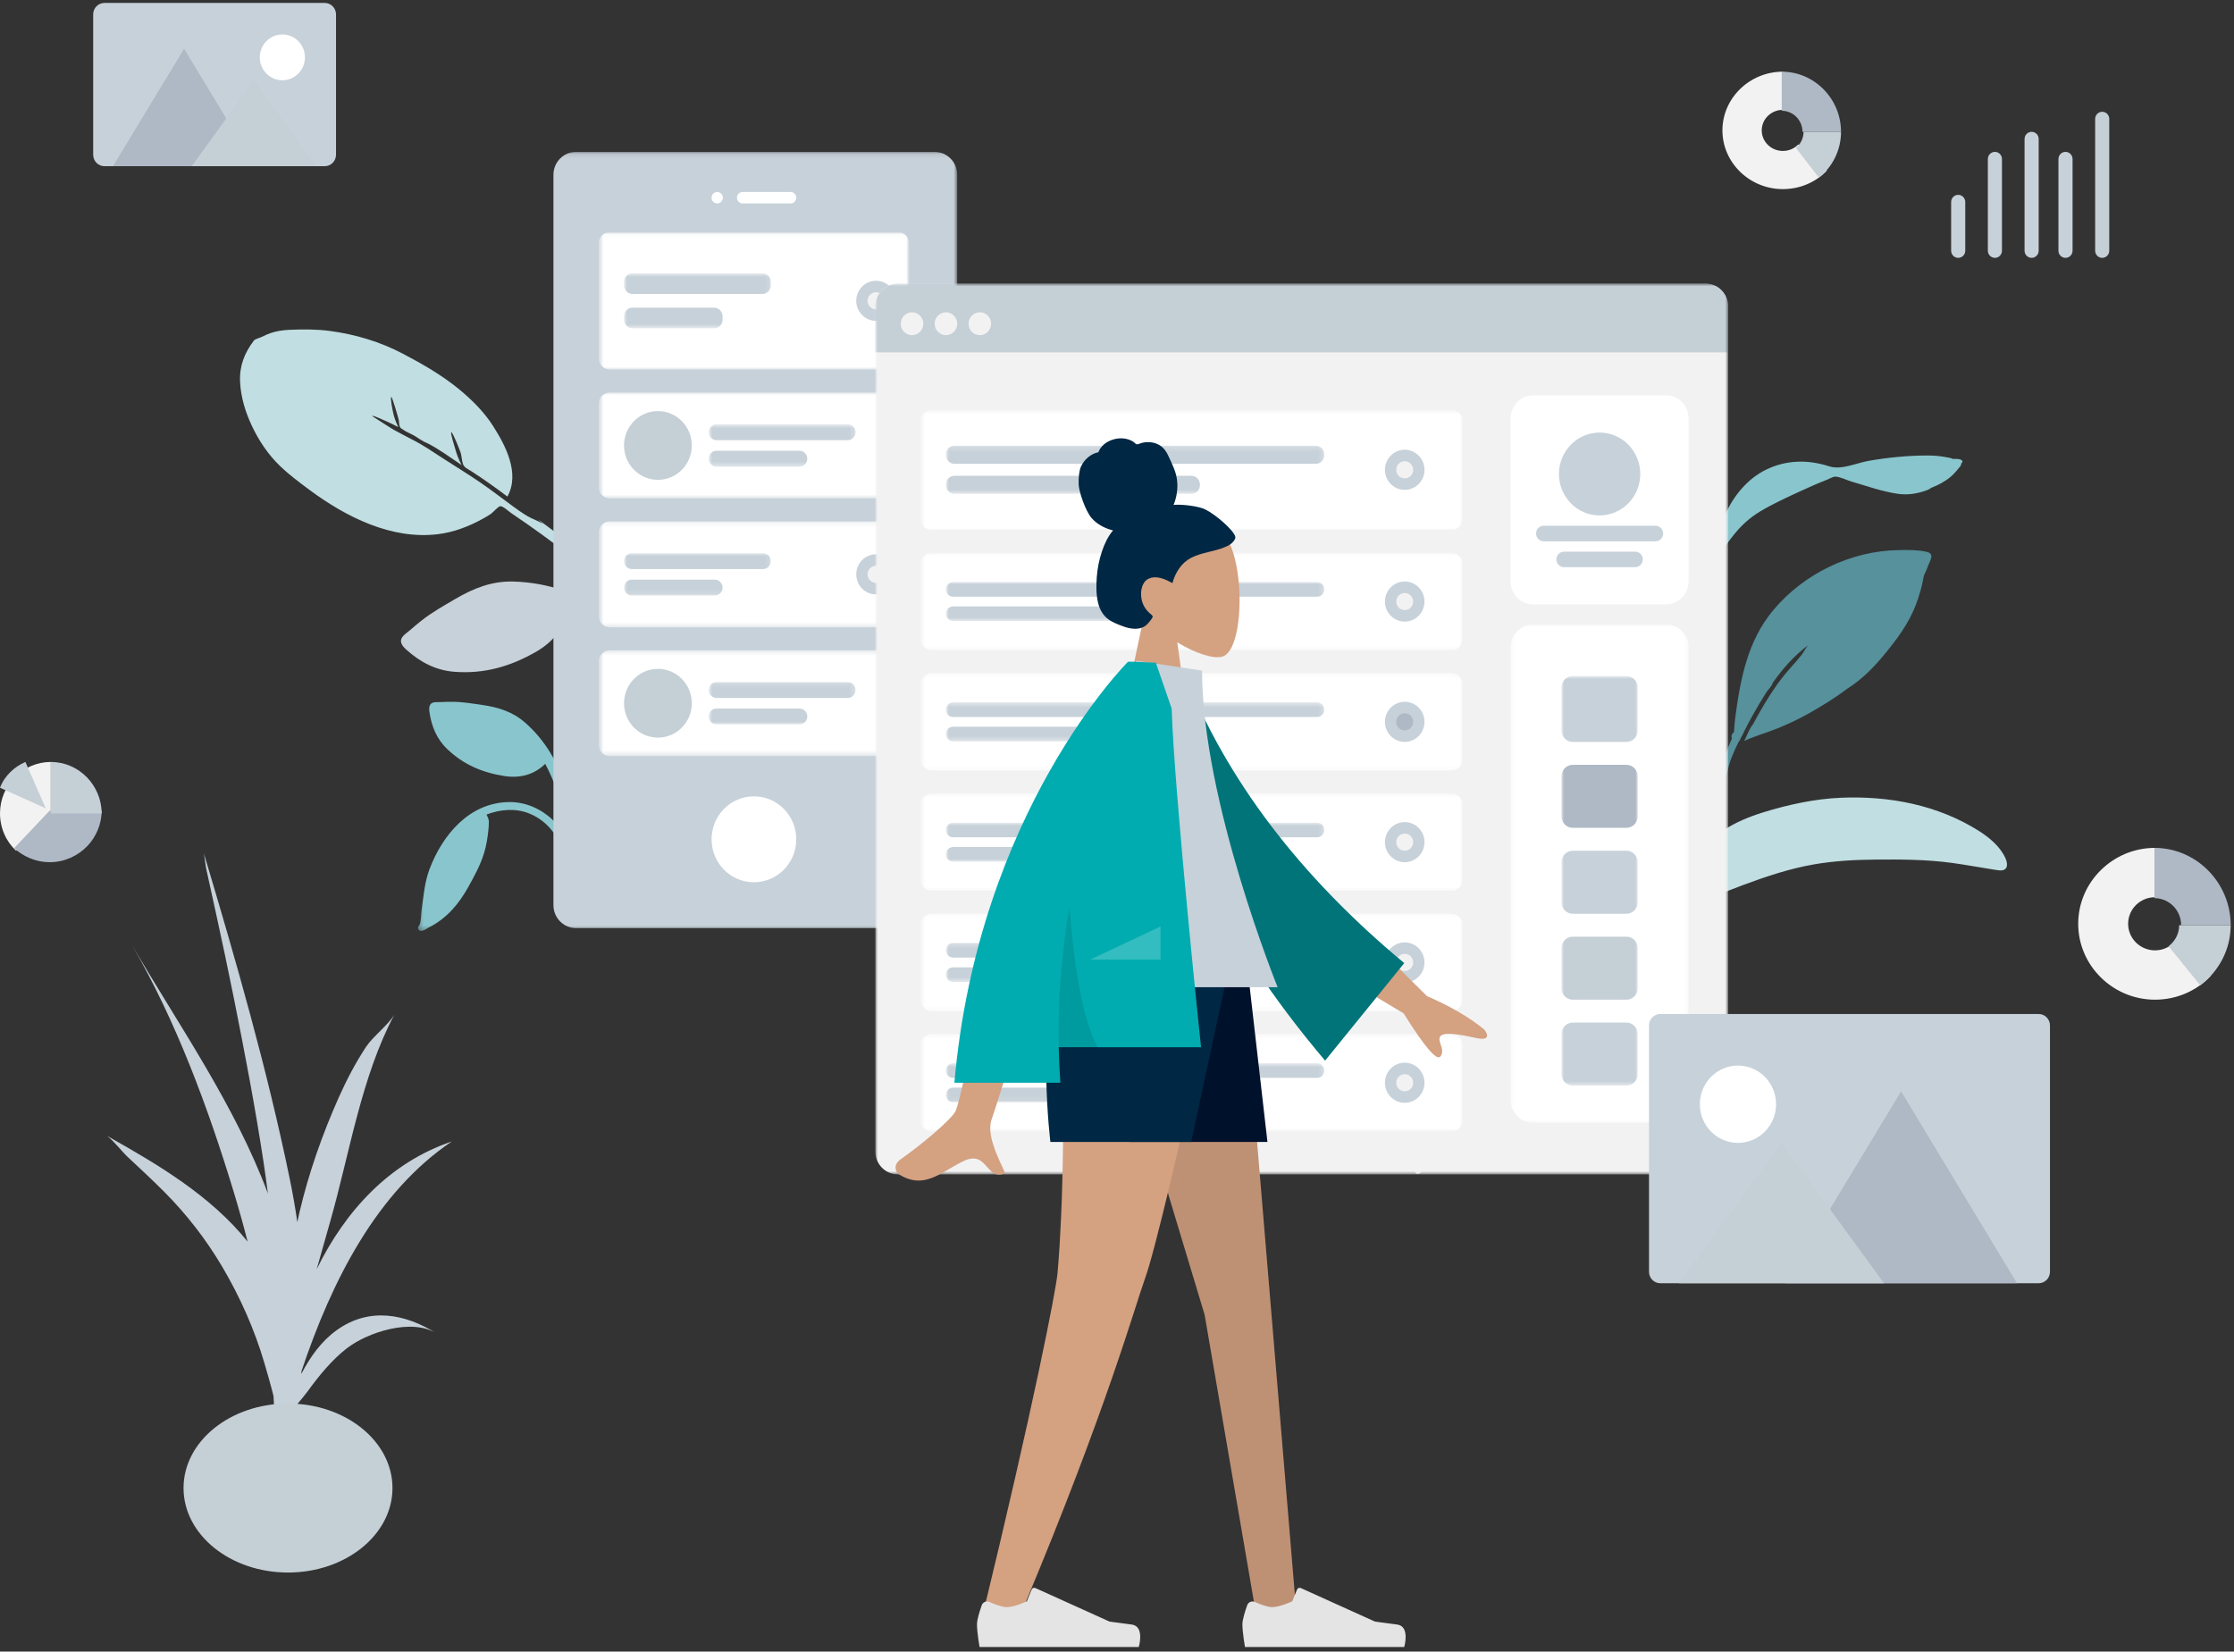 <svg width="472" height="349" viewBox="0 0 472 349" fill="none" xmlns="http://www.w3.org/2000/svg">
<rect x="0" y="0" width="472" height="349" fill="#333333" stroke="none"/>
<path fill-rule="evenodd" clip-rule="evenodd" d="M412.585 96.981C412.296 96.769 411.613 96.693 411.295 96.63C409.973 96.365 408.61 96.25 407.262 96.25C403.106 96.256 398.882 96.67 394.794 97.387C392.199 97.841 389.061 99.371 386.479 98.54C381.982 97.093 377.436 97.164 373.169 99.231C369.268 101.121 366.306 104.711 364.578 108.59C364.317 109.175 363.259 111.33 362.96 112.783C362.831 113.08 362.709 113.379 362.598 113.683C362.283 114.545 362.001 115.422 361.739 116.3C361.626 116.675 361.345 117.503 361.679 117.663C361.144 118.664 360.671 119.695 360.276 120.76C359.128 123.858 357.872 127.255 357.469 130.537C357.32 131.752 357.314 132.975 357.453 134.193C357.521 134.795 357.493 136.006 357.895 136.463C358.749 137.435 359.188 136.075 359.091 135.427C358.356 130.492 359.776 125.857 361.458 121.217C362.546 118.218 364.333 115.473 366.335 112.987C367.956 110.975 369.694 109.391 371.915 108.057C374.632 106.426 377.536 105.107 380.413 103.784C382.306 102.914 384.2 102.067 386.146 101.317C386.578 101.15 387.259 100.722 387.739 100.721C388.753 100.718 390.19 101.477 391.17 101.759C394.392 102.688 397.656 103.878 400.986 104.352C403.122 104.657 405.124 104.314 407.122 103.592C407.326 103.519 407.668 103.329 408.087 103.059C409.57 102.479 410.973 101.751 412.195 100.701C412.899 100.095 413.537 99.313 414.12 98.597C414.294 98.383 414.371 98.137 414.374 97.904C414.506 97.834 414.593 97.752 414.614 97.657C414.759 96.952 413.434 96.94 412.585 96.981Z" fill="#89C5CC"/>
<path fill-rule="evenodd" clip-rule="evenodd" d="M406.967 116.583C405.117 116.177 403.074 116.208 401.19 116.242C391.084 116.38 381.161 121.19 374.702 128.875C369.203 135.418 367.692 143.553 366.605 151.776C366.498 152.592 366.452 153.403 366.391 154.222C366.378 154.397 366.358 154.554 366.337 154.702C365.91 155.085 365.687 155.533 365.939 156.025C364.998 158.095 364.202 160.218 363.519 162.407C361.509 168.852 359.464 175.419 360.723 182.196C361.018 178.466 361.637 174.653 362.377 170.985C362.42 170.774 362.466 170.565 362.513 170.357C362.519 170.335 362.523 170.314 362.528 170.292C362.79 169.168 363.131 168.079 363.545 167.007C363.55 166.994 363.554 166.983 363.558 166.971C363.613 166.83 363.671 166.69 363.729 166.55C363.847 166.259 363.969 165.969 364.098 165.68C364.142 165.582 364.184 165.482 364.224 165.383C364.827 163.896 365.082 162.222 365.623 160.684C365.752 160.334 365.887 159.986 366.028 159.639C366.037 159.619 366.045 159.599 366.054 159.578C366.436 158.646 366.859 157.725 367.306 156.813C367.55 156.63 367.679 156.174 367.888 155.76C367.932 155.679 368.271 155.135 368.372 154.822C368.635 154.31 368.897 153.797 369.163 153.287C369.154 153.29 369.147 153.292 369.139 153.295C369.404 152.804 369.67 152.316 369.934 151.829C369.992 151.722 370.051 151.615 370.11 151.508C370.204 151.337 370.299 151.166 370.394 150.996C371.279 149.404 372.217 147.843 373.192 146.302C373.54 145.752 374.372 144.963 374.531 144.345C374.536 144.322 374.538 144.301 374.542 144.279C376.656 141.292 379.092 138.538 382.011 136.355C381.659 136.739 380.908 138.041 380.71 138.298C380.103 139.087 379.444 139.822 378.782 140.565C377.598 141.898 376.441 143.272 375.413 144.725C373.534 147.382 371.912 150.179 370.38 153.031C370.365 153.048 370.349 153.064 370.336 153.081C369.565 154.036 369.08 155.479 368.526 156.571C370.72 155.549 373.147 154.883 375.399 153.976C377.645 153.071 379.83 152.064 381.94 150.881C384.743 149.309 387.651 147.534 390.3 145.526C393.336 143.632 395.887 141.027 398.139 138.293C400.803 135.057 403.245 131.794 404.755 127.865C405.496 125.935 406.08 123.923 406.426 121.886C406.441 121.798 406.46 121.702 406.481 121.601C406.835 120.898 407.152 120.179 407.417 119.443C407.839 118.277 408.835 116.993 406.967 116.583Z" fill="#56919C"/>
<path fill-rule="evenodd" clip-rule="evenodd" d="M423.747 181.436C422.67 178.957 420.388 177.039 418.147 175.619C409.394 170.07 399.131 168.157 388.992 168.573C383.436 168.801 377.836 170.027 372.558 171.653C369.511 172.592 366.553 173.821 363.902 175.594C362.113 176.791 360.519 178.208 359.057 179.787C357.276 181.71 355.556 183.735 354.027 185.869C353.425 186.71 350.05 191.056 351.438 192.045C351.359 192.155 351.29 192.263 351.238 192.367C345.062 195.351 339.553 199.944 334.371 204.324C329.86 208.136 325.495 212.095 321.539 216.488C316.33 222.271 311.467 228.41 307.015 234.804C306.058 236.178 305.126 237.569 304.2 238.965C303.411 240.157 302.621 241.348 301.833 242.539C300.949 243.875 299.746 245.295 299.124 246.785C298.583 248.084 299.698 248.542 300.466 247.395C301.393 246.011 302.259 244.584 303.195 243.203C304.436 241.37 305.68 239.539 306.931 237.713C315.621 225.029 325.928 213.638 337.909 204.048C342.757 200.168 347.699 196.717 353.153 193.741C357.947 191.125 363.126 188.932 368.2 187.048C373.131 185.218 378.12 183.54 383.331 182.644C387.561 181.919 391.868 181.68 396.167 181.644C401.627 181.597 407.043 181.607 412.467 182.353C415.286 182.741 418.082 183.26 420.894 183.7C421.4 183.779 421.931 183.881 422.439 183.923C424.132 184.063 424.333 182.785 423.747 181.436Z" fill="#C1DEE2"/>
<path fill-rule="evenodd" clip-rule="evenodd" d="M89.017 131.17C88.201 131.819 87.4 132.483 86.619 133.173C86.024 133.699 84.971 134.328 84.757 135.125C84.535 135.953 85.236 136.729 85.79 137.229C88.719 139.878 92.017 141.668 96.077 141.965C102.326 142.424 107.766 140.856 113.188 137.77C116.998 135.602 119.521 132.396 120.072 128.067C124.608 129.92 128.995 132.473 132.724 135.606C134.563 137.153 136.148 138.866 137.614 140.765C138.552 141.982 139.46 143.218 140.303 144.501C140.669 145.059 141.042 146.048 141.646 146.369C142.356 146.746 143.214 146.155 143.179 145.379C143.149 144.734 142.44 143.986 142.108 143.458C141.558 142.581 140.999 141.711 140.41 140.859C139.457 139.48 138.472 138.119 137.398 136.828C134.985 133.928 131.914 131.531 128.73 129.487C122.623 125.567 115.92 123.098 108.489 122.888C103.92 122.76 100.076 124.294 96.168 126.585C93.736 128.011 91.224 129.413 89.017 131.17Z" fill="#C7D1D9"/>
<path fill-rule="evenodd" clip-rule="evenodd" d="M138.13 131.359C133.38 126.387 128.614 121.477 123.308 117.099C120.18 114.518 116.884 112.173 113.657 109.726C114.029 110.058 114.394 110.399 114.751 110.749C113.743 110.054 112.424 109.661 111.356 109.017C110.164 108.299 109.025 107.478 107.909 106.65C105.727 105.035 103.58 103.389 101.338 101.858C98.841 100.153 96.253 98.577 93.712 96.935C91.557 95.542 89.375 94.017 87.069 92.879C85.812 92.258 84.552 91.522 83.29 90.875C82.868 90.658 78.582 87.907 78.593 87.9C78.829 87.718 80.986 88.748 81.32 88.887C82.294 89.291 83.226 89.775 84.162 90.257C83.649 89.226 83.241 88.143 83.02 87.003C82.951 86.651 82.403 84.089 82.684 83.875C82.823 83.767 84.191 88.35 84.261 88.791C84.318 89.149 84.31 89.664 84.425 90.003C84.611 90.551 84.602 90.386 85.012 90.694C85.763 91.259 86.76 91.613 87.573 92.085C88.012 92.334 89.37 93.321 90.188 93.602C92.662 94.824 95.17 96.703 97.522 98.264C96.905 97.085 96.434 95.852 96.092 94.56C96.011 94.254 95.132 91.503 95.345 91.339C95.585 91.156 97.26 95.357 97.359 95.755C97.543 96.494 97.581 97.316 97.812 98.035C98.065 98.824 98.856 99.104 99.567 99.564C102.187 101.256 104.717 103.054 107.205 104.934C109.92 100.027 106.79 94.101 104.152 89.983C102.251 87.015 99.691 84.471 96.988 82.25C93.381 79.286 89.254 76.917 85.132 74.751C80.329 72.227 75.138 70.662 69.741 69.941C66.918 69.562 64.031 69.573 61.179 69.694C59.786 69.754 58.45 69.941 57.115 70.402C56.513 70.611 55.932 70.873 55.365 71.167C54.935 71.391 53.894 71.627 53.646 71.96C51.609 74.655 50.566 77.341 50.726 80.728C50.876 83.935 51.872 87.144 53.224 90.004C54.73 93.189 56.666 96.079 59.199 98.505C61.131 100.357 63.292 101.967 65.438 103.557C73.071 109.212 82.748 114.13 92.634 112.867C95.834 112.458 98.878 111.32 101.723 109.775C102.393 109.41 103.059 109.042 103.691 108.611C104.118 108.321 105.259 107.015 105.688 106.967C106.275 106.903 107.542 108.119 108.094 108.488C112.287 111.302 116.371 114.268 120.368 117.354C124.621 120.638 128.666 124.144 132.592 127.816C134.261 129.378 135.92 130.943 137.541 132.557C137.918 132.933 138.841 134.316 139.526 134.378C139.959 134.418 140.25 134.042 140.188 133.635C140.081 132.927 138.616 131.869 138.13 131.359Z" fill="#C1DEE2"/>
<mask id="mask0_57_245" style="mask-type:luminance" maskUnits="userSpaceOnUse" x="88" y="32" width="115" height="165">
<path d="M202.241 32.093H88.294V196.722H202.241V32.093Z" fill="white"/>
</mask>
<g mask="url(#mask0_57_245)">
<path fill-rule="evenodd" clip-rule="evenodd" d="M95.536 148.302C94.746 148.302 93.958 148.318 93.168 148.359C92.567 148.391 91.647 148.265 91.138 148.646C90.609 149.041 90.646 149.849 90.728 150.421C91.165 153.442 92.231 156.121 94.462 158.262C97.896 161.557 101.833 163.232 106.492 163.978C109.765 164.502 112.786 163.774 115.195 161.413C116.955 164.728 118.291 168.396 118.961 172.097C119.291 173.924 119.392 175.729 119.334 177.589C119.296 178.78 119.232 179.969 119.106 181.154C119.051 181.669 118.792 182.449 118.991 182.936C119.224 183.507 120.011 183.563 120.364 183.075C120.658 182.67 120.605 181.873 120.665 181.393C120.765 180.595 120.858 179.797 120.924 178.995C121.032 177.698 121.111 176.398 121.106 175.095C121.092 172.17 120.451 169.233 119.574 166.456C117.891 161.128 115.162 156.393 110.917 152.678C108.306 150.394 105.318 149.469 101.929 148.972C99.819 148.663 97.674 148.302 95.536 148.302Z" fill="#89C5CC"/>
<path fill-rule="evenodd" clip-rule="evenodd" d="M107.725 169.486C99.195 169.486 93.449 176.461 90.733 183.71C89.709 186.443 89.469 189.443 89.074 192.312C88.948 193.233 88.995 194.636 88.626 195.457C88.493 195.754 88.186 195.861 88.333 196.266C88.421 196.512 88.595 196.662 88.857 196.711C89.393 196.811 90.152 196.218 90.612 195.984C94.428 194.043 96.935 191.041 98.98 187.368C100.248 185.092 101.534 182.728 102.287 180.229C102.747 178.702 103.015 177.094 103.173 175.511C103.235 174.887 103.294 174.248 103.291 173.621C103.287 172.998 103.001 172.669 102.796 172.127C105.642 171.034 108.856 170.736 111.739 171.869C114.406 172.916 116.621 174.941 117.861 177.485C118.183 178.146 118.432 178.843 118.613 179.555C118.731 180.021 118.737 180.625 118.957 181.046C119.489 182.068 120.609 181.385 120.502 180.434C120.202 177.783 118.707 175.12 116.795 173.277C114.385 170.951 111.118 169.486 107.725 169.486Z" fill="#89C5CC"/>
<path d="M197.469 32.093H121.703C119.067 32.093 116.93 34.261 116.93 36.935V191.275C116.93 193.949 119.067 196.117 121.703 196.117H197.469C200.105 196.117 202.241 193.949 202.241 191.275V36.935C202.241 34.261 200.105 32.093 197.469 32.093Z" fill="#C7D1D9"/>
<path d="M159.287 186.433C164.23 186.433 168.236 182.368 168.236 177.354C168.236 172.34 164.23 168.275 159.287 168.275C154.345 168.275 150.339 172.34 150.339 177.354C150.339 182.368 154.345 186.433 159.287 186.433Z" fill="white"/>
<path d="M151.532 42.988C152.191 42.988 152.725 42.446 152.725 41.778C152.725 41.109 152.191 40.567 151.532 40.567C150.873 40.567 150.339 41.109 150.339 41.778C150.339 42.446 150.873 42.988 151.532 42.988Z" fill="white"/>
<path d="M167.043 40.567H156.901C156.242 40.567 155.708 41.109 155.708 41.778C155.708 42.446 156.242 42.988 156.901 42.988H167.043C167.702 42.988 168.236 42.446 168.236 41.778C168.236 41.109 167.702 40.567 167.043 40.567Z" fill="white"/>
<mask id="mask1_57_245" style="mask-type:luminance" maskUnits="userSpaceOnUse" x="126" y="49" width="67" height="111">
<path d="M192.099 49.041H126.475V159.802H192.099V49.041Z" fill="white"/>
</mask>
<g mask="url(#mask1_57_245)">
<mask id="mask2_57_245" style="mask-type:luminance" maskUnits="userSpaceOnUse" x="126" y="49" width="67" height="30">
<path d="M192.099 49.041H126.475V78.093H192.099V49.041Z" fill="white"/>
</mask>
<g mask="url(#mask2_57_245)">
<path d="M189.713 49.041H128.862C127.544 49.041 126.475 50.124 126.475 51.462V75.672C126.475 77.009 127.544 78.093 128.862 78.093H189.713C191.031 78.093 192.099 77.009 192.099 75.672V51.462C192.099 50.124 191.031 49.041 189.713 49.041Z" fill="white"/>
<mask id="mask3_57_245" style="mask-type:luminance" maskUnits="userSpaceOnUse" x="131" y="57" width="32" height="13">
<path d="M162.867 57.756H131.844V69.377H162.867V57.756Z" fill="white"/>
</mask>
<g mask="url(#mask3_57_245)">
<path d="M161.077 57.756H133.634C132.646 57.756 131.844 58.569 131.844 59.572V60.298C131.844 61.301 132.646 62.114 133.634 62.114H161.077C162.065 62.114 162.867 61.301 162.867 60.298V59.572C162.867 58.569 162.065 57.756 161.077 57.756Z" fill="#C7D1D9"/>
<path d="M150.878 65.019H133.634C132.646 65.019 131.844 65.832 131.844 66.835V67.561C131.844 68.564 132.646 69.377 133.634 69.377H150.878C151.866 69.377 152.668 68.564 152.668 67.561V66.835C152.668 65.832 151.866 65.019 150.878 65.019Z" fill="#C7D1D9"/>
</g>
<path d="M185.086 67.803C187.392 67.803 189.262 65.906 189.262 63.567C189.262 61.227 187.392 59.33 185.086 59.33C182.78 59.33 180.91 61.227 180.91 63.567C180.91 65.906 182.78 67.803 185.086 67.803Z" fill="#C7D1D9"/>
<path d="M185.085 65.382C186.074 65.382 186.875 64.57 186.875 63.567C186.875 62.564 186.074 61.751 185.085 61.751C184.097 61.751 183.296 62.564 183.296 63.567C183.296 64.57 184.097 65.382 185.085 65.382Z" fill="#F2F2F2"/>
</g>
<mask id="mask4_57_245" style="mask-type:luminance" maskUnits="userSpaceOnUse" x="126" y="82" width="67" height="24">
<path d="M192.099 82.934H126.475V105.329H192.099V82.934Z" fill="white"/>
</mask>
<g mask="url(#mask4_57_245)">
<path d="M189.713 82.934H128.862C127.544 82.934 126.475 84.018 126.475 85.355V102.908C126.475 104.245 127.544 105.329 128.862 105.329H189.713C191.031 105.329 192.099 104.245 192.099 102.908V85.355C192.099 84.018 191.031 82.934 189.713 82.934Z" fill="white"/>
<mask id="mask5_57_245" style="mask-type:luminance" maskUnits="userSpaceOnUse" x="149" y="89" width="32" height="10">
<path d="M180.764 89.653H149.742V98.611H180.764V89.653Z" fill="white"/>
</mask>
<g mask="url(#mask5_57_245)">
<path d="M179.108 89.653H151.397C150.483 89.653 149.742 90.405 149.742 91.332C149.742 92.26 150.483 93.012 151.397 93.012H179.108C180.023 93.012 180.764 92.26 180.764 91.332C180.764 90.405 180.023 89.653 179.108 89.653Z" fill="#C7D1D9"/>
<path d="M168.909 95.251H151.397C150.483 95.251 149.741 96.003 149.741 96.931C149.741 97.859 150.483 98.611 151.397 98.611H168.909C169.823 98.611 170.565 97.859 170.565 96.931C170.565 96.003 169.823 95.251 168.909 95.251Z" fill="#C7D1D9"/>
</g>
<path d="M139.003 101.395C142.957 101.395 146.162 98.143 146.162 94.132C146.162 90.12 142.957 86.869 139.003 86.869C135.05 86.869 131.844 90.12 131.844 94.132C131.844 98.143 135.05 101.395 139.003 101.395Z" fill="#C5CFD6"/>
</g>
<mask id="mask6_57_245" style="mask-type:luminance" maskUnits="userSpaceOnUse" x="126" y="110" width="67" height="23">
<path d="M192.099 110.171H126.475V132.565H192.099V110.171Z" fill="white"/>
</mask>
<g mask="url(#mask6_57_245)">
<path d="M189.713 110.171H128.862C127.544 110.171 126.475 111.255 126.475 112.592V130.144C126.475 131.481 127.544 132.565 128.862 132.565H189.713C191.031 132.565 192.099 131.481 192.099 130.144V112.592C192.099 111.255 191.031 110.171 189.713 110.171Z" fill="white"/>
<mask id="mask7_57_245" style="mask-type:luminance" maskUnits="userSpaceOnUse" x="131" y="116" width="32" height="10">
<path d="M162.867 116.889H131.844V125.847H162.867V116.889Z" fill="white"/>
</mask>
<g mask="url(#mask7_57_245)">
<path d="M161.211 116.889H133.5C132.586 116.889 131.844 117.641 131.844 118.569C131.844 119.496 132.586 120.248 133.5 120.248H161.211C162.126 120.248 162.867 119.496 162.867 118.569C162.867 117.641 162.126 116.889 161.211 116.889Z" fill="#C7D1D9"/>
<path d="M151.012 122.488H133.5C132.586 122.488 131.844 123.24 131.844 124.167C131.844 125.095 132.586 125.847 133.5 125.847H151.012C151.926 125.847 152.668 125.095 152.668 124.167C152.668 123.24 151.926 122.488 151.012 122.488Z" fill="#C7D1D9"/>
</g>
<path d="M185.086 125.605C187.392 125.605 189.262 123.708 189.262 121.368C189.262 119.028 187.392 117.131 185.086 117.131C182.78 117.131 180.91 119.028 180.91 121.368C180.91 123.708 182.78 125.605 185.086 125.605Z" fill="#C7D1D9"/>
<path d="M185.085 123.184C186.074 123.184 186.875 122.371 186.875 121.368C186.875 120.365 186.074 119.552 185.085 119.552C184.097 119.552 183.296 120.365 183.296 121.368C183.296 122.371 184.097 123.184 185.085 123.184Z" fill="#F2F2F2"/>
</g>
<mask id="mask8_57_245" style="mask-type:luminance" maskUnits="userSpaceOnUse" x="126" y="137" width="67" height="23">
<path d="M192.099 137.407H126.475V159.801H192.099V137.407Z" fill="white"/>
</mask>
<g mask="url(#mask8_57_245)">
<path d="M189.713 137.407H128.862C127.544 137.407 126.475 138.491 126.475 139.828V157.38C126.475 158.717 127.544 159.801 128.862 159.801H189.713C191.031 159.801 192.099 158.717 192.099 157.38V139.828C192.099 138.491 191.031 137.407 189.713 137.407Z" fill="white"/>
<mask id="mask9_57_245" style="mask-type:luminance" maskUnits="userSpaceOnUse" x="149" y="144" width="32" height="10">
<path d="M180.764 144.126H149.742V153.083H180.764V144.126Z" fill="white"/>
</mask>
<g mask="url(#mask9_57_245)">
<path d="M179.108 144.126H151.397C150.483 144.126 149.742 144.878 149.742 145.805C149.742 146.733 150.483 147.485 151.397 147.485H179.108C180.023 147.485 180.764 146.733 180.764 145.805C180.764 144.878 180.023 144.126 179.108 144.126Z" fill="#C7D1D9"/>
<path d="M168.909 149.725H151.397C150.483 149.725 149.741 150.477 149.741 151.404C149.741 152.332 150.483 153.084 151.397 153.084H168.909C169.823 153.084 170.565 152.332 170.565 151.404C170.565 150.477 169.823 149.725 168.909 149.725Z" fill="#C7D1D9"/>
</g>
<path d="M139.003 155.868C142.957 155.868 146.162 152.616 146.162 148.605C146.162 144.593 142.957 141.342 139.003 141.342C135.05 141.342 131.844 144.593 131.844 148.605C131.844 152.616 135.05 155.868 139.003 155.868Z" fill="#C5CFD6"/>
</g>
</g>
</g>
<mask id="mask10_57_245" style="mask-type:luminance" maskUnits="userSpaceOnUse" x="184" y="59" width="182" height="190">
<path d="M365.108 59.935H184.94V248.168H365.108V59.935Z" fill="white"/>
</mask>
<g mask="url(#mask10_57_245)">
<path d="M360.335 59.935H189.713C187.077 59.935 184.94 62.103 184.94 64.777V243.326C184.94 246 187.077 248.168 189.713 248.168H360.335C362.971 248.168 365.108 246 365.108 243.326V64.777C365.108 62.103 362.971 59.935 360.335 59.935Z" fill="#F2F2F2"/>
<path d="M351.983 83.54H323.944C321.308 83.54 319.171 85.707 319.171 88.382V122.881C319.171 125.555 321.308 127.723 323.944 127.723H351.983C354.619 127.723 356.756 125.555 356.756 122.881V88.382C356.756 85.707 354.619 83.54 351.983 83.54Z" fill="white"/>
<path d="M337.964 108.914C342.709 108.914 346.555 104.995 346.555 100.161C346.555 95.327 342.709 91.408 337.964 91.408C333.22 91.408 329.374 95.327 329.374 100.161C329.374 104.995 333.22 108.914 337.964 108.914Z" fill="#C7D1D9"/>
<path d="M349.769 111.102H326.158C325.265 111.102 324.541 111.837 324.541 112.743C324.541 113.65 325.265 114.384 326.158 114.384H349.769C350.663 114.384 351.387 113.65 351.387 112.743C351.387 111.837 350.663 111.102 349.769 111.102Z" fill="#C7D1D9"/>
<path d="M345.474 116.573H330.454C329.561 116.573 328.836 117.307 328.836 118.214C328.836 119.12 329.561 119.855 330.454 119.855H345.474C346.368 119.855 347.092 119.12 347.092 118.214C347.092 117.307 346.368 116.573 345.474 116.573Z" fill="#C7D1D9"/>
<path d="M184.94 64.777C184.94 62.103 187.077 59.935 189.713 59.935H360.335C362.971 59.935 365.108 62.103 365.108 64.777V74.461H184.94V64.777Z" fill="#C5CFD6"/>
<path d="M192.696 70.829C194.014 70.829 195.082 69.745 195.082 68.408C195.082 67.071 194.014 65.987 192.696 65.987C191.378 65.987 190.31 67.071 190.31 68.408C190.31 69.745 191.378 70.829 192.696 70.829Z" fill="#F2F2F2"/>
<path d="M199.855 70.829C201.173 70.829 202.242 69.745 202.242 68.408C202.242 67.071 201.173 65.987 199.855 65.987C198.537 65.987 197.469 67.071 197.469 68.408C197.469 69.745 198.537 70.829 199.855 70.829Z" fill="#F2F2F2"/>
<path d="M207.015 70.829C208.333 70.829 209.401 69.745 209.401 68.408C209.401 67.071 208.333 65.987 207.015 65.987C205.697 65.987 204.628 67.071 204.628 68.408C204.628 69.745 205.697 70.829 207.015 70.829Z" fill="#F2F2F2"/>
<mask id="mask11_57_245" style="mask-type:luminance" maskUnits="userSpaceOnUse" x="319" y="131" width="38" height="107">
<path d="M356.756 131.96H319.171V237.274H356.756V131.96Z" fill="white"/>
</mask>
<g mask="url(#mask11_57_245)">
<path d="M351.983 131.96H323.944C321.308 131.96 319.171 134.128 319.171 136.802V232.432C319.171 235.106 321.308 237.274 323.944 237.274H351.983C354.619 237.274 356.756 235.106 356.756 232.432V136.802C356.756 134.128 354.619 131.96 351.983 131.96Z" fill="white"/>
<mask id="mask12_57_245" style="mask-type:luminance" maskUnits="userSpaceOnUse" x="329" y="142" width="18" height="88">
<path d="M346.017 142.854H329.909V229.405H346.017V142.854Z" fill="white"/>
</mask>
<g mask="url(#mask12_57_245)">
<path d="M343.631 142.854H332.296C330.978 142.854 329.909 143.938 329.909 145.275V154.354C329.909 155.691 330.978 156.775 332.296 156.775H343.631C344.949 156.775 346.017 155.691 346.017 154.354V145.275C346.017 143.938 344.949 142.854 343.631 142.854Z" fill="#C7D1D9"/>
<path d="M343.631 161.617H332.296C330.978 161.617 329.91 162.701 329.91 164.038V172.511C329.91 173.849 330.978 174.932 332.296 174.932H343.631C344.949 174.932 346.017 173.849 346.017 172.511V164.038C346.017 162.701 344.949 161.617 343.631 161.617Z" fill="#AFB9C5"/>
<path d="M343.631 179.774H332.296C330.978 179.774 329.91 180.858 329.91 182.195V190.669C329.91 192.006 330.978 193.09 332.296 193.09H343.631C344.949 193.09 346.017 192.006 346.017 190.669V182.195C346.017 180.858 344.949 179.774 343.631 179.774Z" fill="#C7D1D9"/>
<path d="M343.631 216.09H332.296C330.978 216.09 329.91 217.174 329.91 218.511V226.984C329.91 228.321 330.978 229.405 332.296 229.405H343.631C344.949 229.405 346.017 228.321 346.017 226.984V218.511C346.017 217.174 344.949 216.09 343.631 216.09Z" fill="#C7D1D9"/>
<path d="M343.631 197.932H332.296C330.978 197.932 329.91 199.016 329.91 200.353V208.827C329.91 210.164 330.978 211.248 332.296 211.248H343.631C344.949 211.248 346.017 210.164 346.017 208.827V200.353C346.017 199.016 344.949 197.932 343.631 197.932Z" fill="#C5CFD6"/>
</g>
</g>
<mask id="mask13_57_245" style="mask-type:luminance" maskUnits="userSpaceOnUse" x="194" y="86" width="116" height="154">
<path d="M309.03 86.566H194.486V239.089H309.03V86.566Z" fill="white"/>
</mask>
<g mask="url(#mask13_57_245)">
<mask id="mask14_57_245" style="mask-type:luminance" maskUnits="userSpaceOnUse" x="194" y="86" width="116" height="26">
<path d="M309.03 86.566H194.486V111.986H309.03V86.566Z" fill="white"/>
</mask>
<g mask="url(#mask14_57_245)">
<path d="M306.643 86.566H196.872C195.554 86.566 194.486 87.65 194.486 88.987V109.565C194.486 110.902 195.554 111.986 196.872 111.986H306.643C307.961 111.986 309.03 110.902 309.03 109.565V88.987C309.03 87.65 307.961 86.566 306.643 86.566Z" fill="white"/>
<mask id="mask15_57_245" style="mask-type:luminance" maskUnits="userSpaceOnUse" x="199" y="94" width="81" height="11">
<path d="M279.797 94.192H199.855V104.36H279.797V94.192Z" fill="white"/>
</mask>
<g mask="url(#mask15_57_245)">
<path d="M278.007 94.192H201.645C200.657 94.192 199.855 95.005 199.855 96.008V96.189C199.855 97.192 200.657 98.005 201.645 98.005H278.007C278.996 98.005 279.797 97.192 279.797 96.189V96.008C279.797 95.005 278.996 94.192 278.007 94.192Z" fill="#C7D1D9"/>
<path d="M251.725 100.547H201.645C200.657 100.547 199.855 101.36 199.855 102.363V102.544C199.855 103.547 200.657 104.36 201.645 104.36H251.725C252.714 104.36 253.515 103.547 253.515 102.544V102.363C253.515 101.36 252.714 100.547 251.725 100.547Z" fill="#C7D1D9"/>
</g>
<path d="M296.788 103.513C299.095 103.513 300.964 101.616 300.964 99.276C300.964 96.936 299.095 95.039 296.788 95.039C294.482 95.039 292.612 96.936 292.612 99.276C292.612 101.616 294.482 103.513 296.788 103.513Z" fill="#C7D1D9"/>
<path d="M296.788 101.092C297.777 101.092 298.578 100.279 298.578 99.276C298.578 98.273 297.777 97.46 296.788 97.46C295.8 97.46 294.999 98.273 294.999 99.276C294.999 100.279 295.8 101.092 296.788 101.092Z" fill="#F2F2F2"/>
</g>
<mask id="mask16_57_245" style="mask-type:luminance" maskUnits="userSpaceOnUse" x="194" y="116" width="116" height="22">
<path d="M309.03 116.828H194.486V137.407H309.03V116.828Z" fill="white"/>
</mask>
<g mask="url(#mask16_57_245)">
<path d="M306.643 116.828H196.872C195.554 116.828 194.486 117.912 194.486 119.249V134.986C194.486 136.323 195.554 137.407 196.872 137.407H306.643C307.961 137.407 309.03 136.323 309.03 134.986V119.249C309.03 117.912 307.961 116.828 306.643 116.828Z" fill="white"/>
<mask id="mask17_57_245" style="mask-type:luminance" maskUnits="userSpaceOnUse" x="199" y="123" width="81" height="9">
<path d="M279.797 123.001H199.855V131.233H279.797V123.001Z" fill="white"/>
</mask>
<g mask="url(#mask17_57_245)">
<path d="M278.276 123.001H201.377C200.536 123.001 199.855 123.692 199.855 124.545C199.855 125.397 200.536 126.088 201.377 126.088H278.276C279.116 126.088 279.797 125.397 279.797 124.545C279.797 123.692 279.116 123.001 278.276 123.001Z" fill="#C7D1D9"/>
<path d="M251.994 128.146H201.377C200.536 128.146 199.855 128.837 199.855 129.69C199.855 130.542 200.536 131.233 201.377 131.233H251.994C252.834 131.233 253.515 130.542 253.515 129.69C253.515 128.837 252.834 128.146 251.994 128.146Z" fill="#C7D1D9"/>
</g>
<path d="M296.788 131.354C299.095 131.354 300.964 129.457 300.964 127.117C300.964 124.777 299.095 122.881 296.788 122.881C294.482 122.881 292.612 124.777 292.612 127.117C292.612 129.457 294.482 131.354 296.788 131.354Z" fill="#C7D1D9"/>
<path d="M296.788 128.933C297.777 128.933 298.578 128.12 298.578 127.117C298.578 126.114 297.777 125.302 296.788 125.302C295.8 125.302 294.999 126.114 294.999 127.117C294.999 128.12 295.8 128.933 296.788 128.933Z" fill="#F2F2F2"/>
</g>
<mask id="mask18_57_245" style="mask-type:luminance" maskUnits="userSpaceOnUse" x="194" y="142" width="116" height="21">
<path d="M309.03 142.249H194.486V162.827H309.03V142.249Z" fill="white"/>
</mask>
<g mask="url(#mask18_57_245)">
<path d="M306.643 142.249H196.872C195.554 142.249 194.486 143.333 194.486 144.67V160.406C194.486 161.743 195.554 162.827 196.872 162.827H306.643C307.961 162.827 309.03 161.743 309.03 160.406V144.67C309.03 143.333 307.961 142.249 306.643 142.249Z" fill="white"/>
<mask id="mask19_57_245" style="mask-type:luminance" maskUnits="userSpaceOnUse" x="199" y="148" width="81" height="9">
<path d="M279.797 148.422H199.855V156.654H279.797V148.422Z" fill="white"/>
</mask>
<g mask="url(#mask19_57_245)">
<path d="M278.276 148.422H201.377C200.536 148.422 199.855 149.113 199.855 149.966C199.855 150.818 200.536 151.509 201.377 151.509H278.276C279.116 151.509 279.797 150.818 279.797 149.966C279.797 149.113 279.116 148.422 278.276 148.422Z" fill="#C7D1D9"/>
<path d="M251.994 153.567H201.377C200.536 153.567 199.855 154.258 199.855 155.111C199.855 155.963 200.536 156.654 201.377 156.654H251.994C252.834 156.654 253.515 155.963 253.515 155.111C253.515 154.258 252.834 153.567 251.994 153.567Z" fill="#C7D1D9"/>
</g>
<path d="M296.788 156.775C299.095 156.775 300.964 154.878 300.964 152.538C300.964 150.198 299.095 148.301 296.788 148.301C294.482 148.301 292.612 150.198 292.612 152.538C292.612 154.878 294.482 156.775 296.788 156.775Z" fill="#C7D1D9"/>
<path d="M296.788 154.354C297.777 154.354 298.578 153.541 298.578 152.538C298.578 151.535 297.777 150.722 296.788 150.722C295.8 150.722 294.999 151.535 294.999 152.538C294.999 153.541 295.8 154.354 296.788 154.354Z" fill="#AFB9C5"/>
</g>
<mask id="mask20_57_245" style="mask-type:luminance" maskUnits="userSpaceOnUse" x="194" y="218" width="116" height="22">
<path d="M309.03 218.51H194.486V239.089H309.03V218.51Z" fill="white"/>
</mask>
<g mask="url(#mask20_57_245)">
<path d="M306.643 218.51H196.872C195.554 218.51 194.486 219.594 194.486 220.932V236.668C194.486 238.005 195.554 239.089 196.872 239.089H306.643C307.961 239.089 309.03 238.005 309.03 236.668V220.932C309.03 219.594 307.961 218.51 306.643 218.51Z" fill="white"/>
<mask id="mask21_57_245" style="mask-type:luminance" maskUnits="userSpaceOnUse" x="199" y="224" width="81" height="9">
<path d="M279.797 224.684H199.855V232.916H279.797V224.684Z" fill="white"/>
</mask>
<g mask="url(#mask21_57_245)">
<path d="M278.276 224.684H201.377C200.536 224.684 199.855 225.375 199.855 226.227C199.855 227.08 200.536 227.771 201.377 227.771H278.276C279.116 227.771 279.797 227.08 279.797 226.227C279.797 225.375 279.116 224.684 278.276 224.684Z" fill="#C7D1D9"/>
<path d="M251.994 229.829H201.377C200.536 229.829 199.855 230.52 199.855 231.372C199.855 232.225 200.536 232.916 201.377 232.916H251.994C252.834 232.916 253.515 232.225 253.515 231.372C253.515 230.52 252.834 229.829 251.994 229.829Z" fill="#C7D1D9"/>
</g>
<path d="M296.788 233.037C299.095 233.037 300.964 231.14 300.964 228.8C300.964 226.46 299.095 224.563 296.788 224.563C294.482 224.563 292.612 226.46 292.612 228.8C292.612 231.14 294.482 233.037 296.788 233.037Z" fill="#C7D1D9"/>
<path d="M296.788 230.616C297.777 230.616 298.578 229.803 298.578 228.8C298.578 227.797 297.777 226.984 296.788 226.984C295.8 226.984 294.999 227.797 294.999 228.8C294.999 229.803 295.8 230.616 296.788 230.616Z" fill="#F2F2F2"/>
</g>
<mask id="mask22_57_245" style="mask-type:luminance" maskUnits="userSpaceOnUse" x="194" y="193" width="116" height="21">
<path d="M309.03 193.09H194.486V213.668H309.03V193.09Z" fill="white"/>
</mask>
<g mask="url(#mask22_57_245)">
<path d="M306.643 193.09H196.872C195.554 193.09 194.486 194.174 194.486 195.511V211.247C194.486 212.584 195.554 213.668 196.872 213.668H306.643C307.961 213.668 309.03 212.584 309.03 211.247V195.511C309.03 194.174 307.961 193.09 306.643 193.09Z" fill="white"/>
<mask id="mask23_57_245" style="mask-type:luminance" maskUnits="userSpaceOnUse" x="199" y="199" width="81" height="9">
<path d="M279.797 199.263H199.855V207.495H279.797V199.263Z" fill="white"/>
</mask>
<g mask="url(#mask23_57_245)">
<path d="M278.276 199.263H201.377C200.536 199.263 199.855 199.954 199.855 200.807C199.855 201.659 200.536 202.35 201.377 202.35H278.276C279.116 202.35 279.797 201.659 279.797 200.807C279.797 199.954 279.116 199.263 278.276 199.263Z" fill="#C7D1D9"/>
<path d="M251.994 204.408H201.377C200.536 204.408 199.855 205.099 199.855 205.952C199.855 206.804 200.536 207.495 201.377 207.495H251.994C252.834 207.495 253.515 206.804 253.515 205.952C253.515 205.099 252.834 204.408 251.994 204.408Z" fill="#C7D1D9"/>
</g>
<path d="M296.788 207.616C299.095 207.616 300.964 205.719 300.964 203.379C300.964 201.039 299.095 199.143 296.788 199.143C294.482 199.143 292.612 201.039 292.612 203.379C292.612 205.719 294.482 207.616 296.788 207.616Z" fill="#C7D1D9"/>
<path d="M296.788 205.195C297.777 205.195 298.578 204.382 298.578 203.379C298.578 202.377 297.777 201.564 296.788 201.564C295.8 201.564 294.999 202.377 294.999 203.379C294.999 204.382 295.8 205.195 296.788 205.195Z" fill="#F2F2F2"/>
</g>
<mask id="mask24_57_245" style="mask-type:luminance" maskUnits="userSpaceOnUse" x="194" y="167" width="116" height="22">
<path d="M309.03 167.669H194.486V188.248H309.03V167.669Z" fill="white"/>
</mask>
<g mask="url(#mask24_57_245)">
<path d="M306.643 167.669H196.872C195.554 167.669 194.486 168.753 194.486 170.09V185.827C194.486 187.164 195.554 188.248 196.872 188.248H306.643C307.961 188.248 309.03 187.164 309.03 185.827V170.09C309.03 168.753 307.961 167.669 306.643 167.669Z" fill="white"/>
<mask id="mask25_57_245" style="mask-type:luminance" maskUnits="userSpaceOnUse" x="199" y="173" width="81" height="10">
<path d="M279.797 173.843H199.855V182.074H279.797V173.843Z" fill="white"/>
</mask>
<g mask="url(#mask25_57_245)">
<path d="M278.276 173.843H201.377C200.536 173.843 199.855 174.534 199.855 175.386C199.855 176.239 200.536 176.93 201.377 176.93H278.276C279.116 176.93 279.797 176.239 279.797 175.386C279.797 174.534 279.116 173.843 278.276 173.843Z" fill="#C7D1D9"/>
<path d="M251.994 178.988H201.377C200.536 178.988 199.855 179.679 199.855 180.531C199.855 181.383 200.536 182.074 201.377 182.074H251.994C252.834 182.074 253.515 181.383 253.515 180.531C253.515 179.679 252.834 178.988 251.994 178.988Z" fill="#C7D1D9"/>
</g>
<path d="M296.788 182.195C299.095 182.195 300.964 180.299 300.964 177.959C300.964 175.619 299.095 173.722 296.788 173.722C294.482 173.722 292.612 175.619 292.612 177.959C292.612 180.299 294.482 182.195 296.788 182.195Z" fill="#C7D1D9"/>
<path d="M296.788 179.774C297.777 179.774 298.578 178.961 298.578 177.959C298.578 176.956 297.777 176.143 296.788 176.143C295.8 176.143 294.999 176.956 294.999 177.959C294.999 178.961 295.8 179.774 296.788 179.774Z" fill="#F2F2F2"/>
</g>
</g>
</g>
<path fill-rule="evenodd" clip-rule="evenodd" d="M27.988 199.88C37.978 216.969 49.612 233.515 56.6 252.198C56.318 249.996 56.02 247.796 55.686 245.599C53.913 233.954 51.709 222.394 49.394 210.848C48.215 204.969 46.968 199.112 45.689 193.255C45 190.109 44.321 186.961 43.619 183.819C43.449 183.057 43.303 181.727 43.09 180.38C49.88 203.1 56.428 225.837 61.218 249.104C61.847 252.157 62.382 255.205 62.82 258.249C62.97 257.554 63.117 256.86 63.279 256.168C65.217 247.87 68.124 239.637 71.586 231.878C73.24 228.168 75.141 224.538 77.379 221.156C78.775 219.048 82.066 216.542 83.338 214.384C76.376 227.404 73.862 243.696 69.842 257.852C68.861 261.306 67.874 264.755 66.906 268.21C72.969 255.813 82.375 245.628 95.453 241.214C79.622 251.879 70.127 270.556 63.729 289.657C63.708 289.884 63.683 290.111 63.661 290.338C65.544 286.694 67.916 283.399 71.13 281.09C78.01 276.149 85.641 277.589 92.315 281.827C87.077 278.432 77.611 281.523 73.204 284.974C70.05 287.444 67.354 290.757 65.012 293.99C64.451 294.765 63.686 295.669 62.877 296.634C61.743 304.137 59.896 311.589 57.28 318.982C57.712 316.86 57.4 313.467 57.52 311.885C57.533 311.714 57.544 311.542 57.556 311.371C57.159 312.991 56.775 314.591 56.405 316.165C57.14 313.161 57.539 310.024 57.851 306.856C57.932 305.494 58.01 304.132 58.093 302.77C58.067 300.186 57.962 297.591 57.786 294.992C57.159 292.466 56.458 290.084 55.88 288.103C53.794 280.955 50.736 274.106 46.972 267.716C43.538 261.886 39.427 256.605 34.681 251.828C32.123 249.254 29.446 246.803 26.806 244.317C25.851 243.418 24.145 241.209 22.67 240.057C33.416 246.098 44.477 252.634 52.317 262.367C51.398 258.768 50.399 255.22 49.343 251.744C43.986 234.104 37.221 215.823 27.988 199.88Z" fill="#C7D1D9"/>
<path d="M60.851 332.298C73.042 332.298 82.924 324.304 82.924 314.443C82.924 304.582 73.042 296.588 60.851 296.588C48.66 296.588 38.777 304.582 38.777 314.443C38.777 324.304 48.66 332.298 60.851 332.298Z" fill="#C5CFD6"/>
<path d="M415.221 42.685C415.221 41.85 414.553 41.172 413.729 41.172C412.906 41.172 412.238 41.85 412.238 42.685V52.974C412.238 53.81 412.906 54.488 413.729 54.488C414.553 54.488 415.221 53.81 415.221 52.974V42.685Z" fill="#C7D1D9"/>
<path d="M422.976 33.606C422.976 32.771 422.308 32.093 421.485 32.093C420.661 32.093 419.993 32.771 419.993 33.606V52.974C419.993 53.81 420.661 54.488 421.485 54.488C422.308 54.488 422.976 53.81 422.976 52.974V33.606Z" fill="#C7D1D9"/>
<path d="M430.732 29.37C430.732 28.534 430.064 27.856 429.241 27.856C428.417 27.856 427.749 28.534 427.749 29.37V52.974C427.749 53.81 428.417 54.487 429.241 54.487C430.064 54.487 430.732 53.81 430.732 52.974V29.37Z" fill="#C7D1D9"/>
<path d="M437.891 33.606C437.891 32.771 437.223 32.093 436.399 32.093C435.576 32.093 434.908 32.771 434.908 33.606V52.974C434.908 53.81 435.576 54.488 436.399 54.488C437.223 54.488 437.891 53.81 437.891 52.974V33.606Z" fill="#C7D1D9"/>
<path d="M445.647 25.133C445.647 24.298 444.979 23.62 444.156 23.62C443.332 23.62 442.664 24.298 442.664 25.133V52.975C442.664 53.81 443.332 54.488 444.156 54.488C444.979 54.488 445.647 53.81 445.647 52.975V25.133Z" fill="#C5CFD6"/>
<path fill-rule="evenodd" clip-rule="evenodd" d="M0 171.871C0 165.899 4.834 161.012 10.739 161.012V171.871L3.4 179.775C1.312 177.842 0 175.008 0 171.871Z" fill="#F2F2F2"/>
<path fill-rule="evenodd" clip-rule="evenodd" d="M10.491 171.301H21.477C21.477 174.145 20.318 176.81 18.487 178.746C16.473 180.864 13.604 182.196 10.491 182.196C7.623 182.196 4.997 181.047 2.983 179.231L10.491 171.301Z" fill="#AFB9C5"/>
<path fill-rule="evenodd" clip-rule="evenodd" d="M21.477 171.906C21.477 165.915 16.643 161.012 10.739 161.012V171.906H21.477ZM5.369 161.012L9.665 170.817L0 166.459C0.956 163.918 3.102 161.981 5.369 161.012Z" fill="#C5CFD6"/>
<path fill-rule="evenodd" clip-rule="evenodd" d="M459.449 199.047C458.412 200.137 456.945 200.822 455.312 200.822C452.175 200.822 449.632 198.309 449.632 195.209C449.632 192.109 452.175 189.595 455.312 189.595V179.169C446.388 179.169 439.084 186.389 439.084 195.209C439.084 204.028 446.388 211.248 455.312 211.248C460 211.248 464.236 209.288 467.124 206.17L459.449 199.047Z" fill="#F2F2F2"/>
<path fill-rule="evenodd" clip-rule="evenodd" d="M455.192 179.17V189.792C458.306 189.792 460.83 192.353 460.83 195.511H471.3C471.3 186.525 464.05 179.17 455.192 179.17Z" fill="#AFB9C5"/>
<path fill-rule="evenodd" clip-rule="evenodd" d="M460.416 195.511C460.416 197.315 459.538 198.919 458.175 199.955L464.88 208.222C468.784 205.262 471.3 200.675 471.3 195.511H460.416Z" fill="#C5CFD6"/>
<path fill-rule="evenodd" clip-rule="evenodd" d="M379.946 30.523C379.131 31.367 377.975 31.897 376.69 31.897C374.221 31.897 372.219 29.953 372.219 27.554C372.219 25.155 374.221 23.212 376.69 23.212V15.146C369.665 15.146 363.915 20.731 363.915 27.554C363.915 34.377 369.665 39.962 376.69 39.962C380.38 39.962 383.715 38.446 385.989 36.034L379.946 30.523Z" fill="#F2F2F2"/>
<path fill-rule="evenodd" clip-rule="evenodd" d="M376.443 15.146V23.408C378.864 23.408 380.828 25.4 380.828 27.857H388.971C388.971 20.867 383.332 15.146 376.443 15.146Z" fill="#AFB9C5"/>
<path fill-rule="evenodd" clip-rule="evenodd" d="M381.055 27.857C381.055 29.231 380.418 30.453 379.426 31.242L384.303 37.541C387.142 35.286 388.971 31.791 388.971 27.857H381.055Z" fill="#C5CFD6"/>
<path fill-rule="evenodd" clip-rule="evenodd" d="M45.345 29.058C45.342 29.065 45.34 29.071 45.336 29.078C45.34 29.072 45.345 29.047 45.345 29.058Z" fill="#C5CFD6"/>
<path fill-rule="evenodd" clip-rule="evenodd" d="M45.339 29.068C45.339 29.07 45.338 29.072 45.338 29.075C45.338 29.068 45.349 29.049 45.339 29.068Z" fill="#C5CFD6"/>
<path fill-rule="evenodd" clip-rule="evenodd" d="M45.38 28.966C45.372 28.99 45.361 29.013 45.352 29.037C45.356 29.025 45.361 29.015 45.366 29.003C45.242 29.318 45.321 29.113 45.38 28.966Z" fill="#C5CFD6"/>
<path fill-rule="evenodd" clip-rule="evenodd" d="M45.353 29.039C45.348 29.05 45.344 29.061 45.339 29.072C45.304 29.139 45.353 29.039 45.353 29.039Z" fill="#C5CFD6"/>
<path fill-rule="evenodd" clip-rule="evenodd" d="M45.334 29.077C45.327 29.092 45.369 29.02 45.334 29.077V29.077Z" fill="#C5CFD6"/>
<path fill-rule="evenodd" clip-rule="evenodd" d="M45.339 29.069L45.342 29.066C45.34 29.067 45.34 29.069 45.339 29.069Z" fill="#C5CFD6"/>
<path d="M68.607 0.62H22.073C20.755 0.62 19.687 1.704 19.687 3.041V32.699C19.687 34.036 20.755 35.12 22.073 35.12H68.607C69.925 35.12 70.993 34.036 70.993 32.699V3.041C70.993 1.704 69.925 0.62 68.607 0.62Z" fill="#C7D1D9"/>
<path fill-rule="evenodd" clip-rule="evenodd" d="M38.897 10.304L23.863 35.12H53.931L38.897 10.304Z" fill="#AFB9C5"/>
<path fill-rule="evenodd" clip-rule="evenodd" d="M53.663 16.922L40.508 35.12H66.817L53.663 16.922Z" fill="#C5CFD6"/>
<path d="M59.658 16.962C62.294 16.962 64.431 14.794 64.431 12.12C64.431 9.446 62.294 7.278 59.658 7.278C57.022 7.278 54.885 9.446 54.885 12.12C54.885 14.794 57.022 16.962 59.658 16.962Z" fill="white"/>
<path fill-rule="evenodd" clip-rule="evenodd" d="M390.757 260.87C390.76 260.877 390.762 260.883 390.766 260.89C390.762 260.884 390.757 260.859 390.757 260.87Z" fill="#C5CFD6"/>
<path fill-rule="evenodd" clip-rule="evenodd" d="M390.763 260.88C390.763 260.881 390.764 260.884 390.764 260.886C390.764 260.88 390.752 260.86 390.763 260.88Z" fill="#C5CFD6"/>
<path fill-rule="evenodd" clip-rule="evenodd" d="M390.722 260.777C390.73 260.801 390.741 260.824 390.75 260.848C390.746 260.836 390.741 260.826 390.736 260.814C390.86 261.129 390.781 260.925 390.722 260.777Z" fill="#C5CFD6"/>
<path fill-rule="evenodd" clip-rule="evenodd" d="M390.748 260.85C390.753 260.861 390.758 260.873 390.763 260.884C390.797 260.95 390.748 260.85 390.748 260.85Z" fill="#C5CFD6"/>
<path fill-rule="evenodd" clip-rule="evenodd" d="M390.768 260.889C390.733 260.832 390.775 260.904 390.768 260.889V260.889Z" fill="#C5CFD6"/>
<path fill-rule="evenodd" clip-rule="evenodd" d="M390.763 260.88L390.76 260.877C390.762 260.879 390.762 260.88 390.763 260.88Z" fill="#C5CFD6"/>
<path d="M350.79 214.274H430.732C432.05 214.274 433.119 215.358 433.119 216.695V268.747C433.119 270.084 432.05 271.168 430.732 271.168H350.79C349.472 271.168 348.404 270.084 348.404 268.747V216.695C348.404 215.358 349.472 214.274 350.79 214.274Z" fill="#C7D1D9"/>
<path fill-rule="evenodd" clip-rule="evenodd" d="M401.663 230.616L426.155 271.168H377.17L401.663 230.616Z" fill="#AFB9C5"/>
<path fill-rule="evenodd" clip-rule="evenodd" d="M376.41 241.479L398.063 271.168H354.757L376.41 241.479Z" fill="#C5CFD6"/>
<path d="M367.196 241.511C362.748 241.511 359.143 237.853 359.143 233.34C359.143 228.827 362.748 225.169 367.196 225.169C371.644 225.169 375.25 228.827 375.25 233.34C375.25 237.853 371.644 241.511 367.196 241.511Z" fill="white"/>
<path fill-rule="evenodd" clip-rule="evenodd" d="M248.737 135.739C252.6 138.102 256.396 139.243 258.177 138.777C262.645 137.609 263.056 121.026 259.599 114.489C256.142 107.951 238.37 105.102 237.474 118.055C237.163 122.55 239.024 126.562 241.773 129.836L236.844 153.144H251.161L248.737 135.739Z" fill="#D4A181"/>
<path fill-rule="evenodd" clip-rule="evenodd" d="M253.944 107.369C251.987 106.763 249.147 106.558 247.952 106.697C248.632 105.045 248.902 103.204 248.682 101.412C248.468 99.671 247.701 98.188 246.992 96.635C246.665 95.919 246.294 95.206 245.742 94.659C245.179 94.1 244.467 93.732 243.72 93.556C242.955 93.376 242.156 93.391 241.39 93.555C241.052 93.627 240.748 93.784 240.416 93.871C240.076 93.961 239.911 93.745 239.664 93.528C239.069 93.005 238.196 92.747 237.444 92.654C236.599 92.551 235.723 92.68 234.917 92.962C234.133 93.236 233.38 93.681 232.813 94.33C232.561 94.618 232.332 94.947 232.183 95.31C232.122 95.459 232.112 95.547 231.965 95.602C231.83 95.652 231.672 95.653 231.532 95.701C230.18 96.166 229.024 97.226 228.395 98.586C228.028 99.38 227.854 100.777 227.902 102.344C227.949 103.91 229.343 107.997 230.647 109.488C231.811 110.818 233.522 111.696 235.172 112.081C234.077 113.351 233.347 114.939 232.808 116.554C232.222 118.309 231.859 120.131 231.725 121.989C231.598 123.753 231.586 125.619 231.994 127.346C232.376 128.961 233.191 130.286 234.553 131.126C235.177 131.511 235.848 131.8 236.523 132.065C237.188 132.325 237.855 132.579 238.552 132.725C239.871 133.001 241.391 132.954 242.407 131.889C242.773 131.505 243.175 131.022 243.443 130.553C243.539 130.385 243.597 130.274 243.48 130.11C243.34 129.912 243.114 129.761 242.934 129.606C241.91 128.726 241.276 127.55 241.117 126.153C240.954 124.735 241.33 122.905 242.688 122.286C244.365 121.523 246.212 122.399 247.703 123.216C248.336 120.948 249.637 118.906 251.677 117.865C253.933 116.714 256.522 116.579 258.84 115.592C259.444 115.334 260.06 115.042 260.505 114.518C260.69 114.299 260.908 114.014 260.983 113.724C261.08 113.344 260.838 113.024 260.651 112.728C259.66 111.154 255.9 107.974 253.944 107.369Z" fill="#002743"/>
<path fill-rule="evenodd" clip-rule="evenodd" d="M232.071 203.38L254.521 277.84L265.396 341.164H273.923L262.431 203.38H232.071Z" fill="#D4A181"/>
<path fill-rule="evenodd" clip-rule="evenodd" d="M232.071 203.38L254.521 277.84L265.396 341.164H273.923L262.431 203.38H232.071Z" fill="black" fill-opacity="0.1"/>
<path fill-rule="evenodd" clip-rule="evenodd" d="M224.039 203.38C225.564 244.263 223.77 265.351 223.428 269.065C223.087 272.78 218.414 296.864 207.35 342.411L216.436 339.246C233.921 297.472 239.879 275.761 241.884 270.276C243.89 264.791 249.216 242.492 257.863 203.38H224.039Z" fill="#D4A181"/>
<path fill-rule="evenodd" clip-rule="evenodd" d="M209.072 338.523C208.432 338.238 207.672 338.527 207.434 339.193C207 340.408 206.417 342.23 206.417 343.257C206.417 344.894 206.955 348.035 206.955 348.035C208.827 348.035 240.603 348.035 240.603 348.035C240.603 348.035 241.915 343.636 239.089 343.285C236.263 342.935 234.394 342.652 234.394 342.652L218.754 335.578C218.447 335.439 218.088 335.585 217.96 335.9L216.954 338.375C216.954 338.375 214.339 339.613 212.703 339.613C211.707 339.613 210.143 339.001 209.072 338.523Z" fill="#E4E4E4"/>
<path fill-rule="evenodd" clip-rule="evenodd" d="M265.151 338.523C264.512 338.238 263.752 338.527 263.514 339.193C263.079 340.408 262.496 342.23 262.496 343.257C262.496 344.894 263.034 348.035 263.034 348.035C264.906 348.035 296.682 348.035 296.682 348.035C296.682 348.035 297.994 343.636 295.168 343.285C292.342 342.935 290.473 342.652 290.473 342.652L274.834 335.578C274.526 335.439 274.167 335.585 274.039 335.9L273.034 338.375C273.034 338.375 270.418 339.613 268.783 339.613C267.787 339.613 266.223 339.001 265.151 338.523Z" fill="#E4E4E4"/>
<path fill-rule="evenodd" clip-rule="evenodd" d="M229.088 203.38L238.633 241.317H267.788L263.441 203.38H229.088Z" fill="#00112C"/>
<path fill-rule="evenodd" clip-rule="evenodd" d="M223.719 203.38C219.007 217.707 221.929 241.317 221.929 241.317H251.68L259.862 203.38H223.719Z" fill="#002743"/>
<path fill-rule="evenodd" clip-rule="evenodd" d="M301.496 210.496L284.596 193.77L278.983 203.623L296.557 214.135C300.963 221.177 303.551 224.219 304.321 223.263C304.97 222.456 304.672 221.572 304.398 220.758C304.185 220.124 303.986 219.532 304.259 219.052C304.884 217.955 308.412 218.583 311.735 219.324C315.059 220.065 314.29 218.409 313.583 217.545C310.442 214.973 306.414 212.623 301.496 210.496ZM201.882 234.797C203.631 231.199 209.584 196.128 209.584 196.128L222.051 196.178C222.051 196.178 210.505 233.995 209.584 236.309C208.389 239.314 210.419 243.681 211.796 246.643C212.01 247.101 212.207 247.525 212.374 247.906C210.464 248.773 209.546 247.725 208.578 246.62C207.485 245.371 206.329 244.051 203.606 245.335C202.555 245.832 201.559 246.418 200.587 246.992C197.228 248.972 194.143 250.792 189.945 248.164C189.28 247.748 188.551 246.18 190.313 244.954C194.702 241.901 201.028 236.556 201.882 234.797Z" fill="#D4A181"/>
<path fill-rule="evenodd" clip-rule="evenodd" d="M245.013 143.056L250.172 142.158C259.054 164.667 274.56 185.12 296.691 203.516L279.967 224.128C257.839 197.935 244.199 170.911 245.013 143.056Z" fill="#007479"/>
<path fill-rule="evenodd" clip-rule="evenodd" d="M224 208.61H269.937C269.937 208.61 253.973 169.231 253.973 141.706L240.116 139.611C229.226 157.381 226.151 179.258 224 208.61Z" fill="#C7D1D9"/>
<path fill-rule="evenodd" clip-rule="evenodd" d="M201.645 228.8C206.669 171.299 238.337 139.828 238.337 139.828L238.348 139.838C238.349 139.835 238.352 139.831 238.354 139.828H239.258C240.881 139.885 244.204 140.033 244.204 140.033L247.552 149.74C248.083 167.494 253.757 221.299 253.757 221.299H223.688C223.74 223.766 223.853 226.267 224.035 228.8H201.645Z" fill="#00ACB0"/>
<path fill-rule="evenodd" clip-rule="evenodd" d="M223.693 221.537C223.453 210.794 224.393 200.707 225.96 191.579C226.78 202.411 228.493 215.444 232.07 221.537H223.693Z" fill="black" fill-opacity="0.1"/>
<path fill-rule="evenodd" clip-rule="evenodd" d="M230.347 202.774L245.195 195.771V202.774H230.347Z" fill="white" fill-opacity="0.2"/>
</svg>
